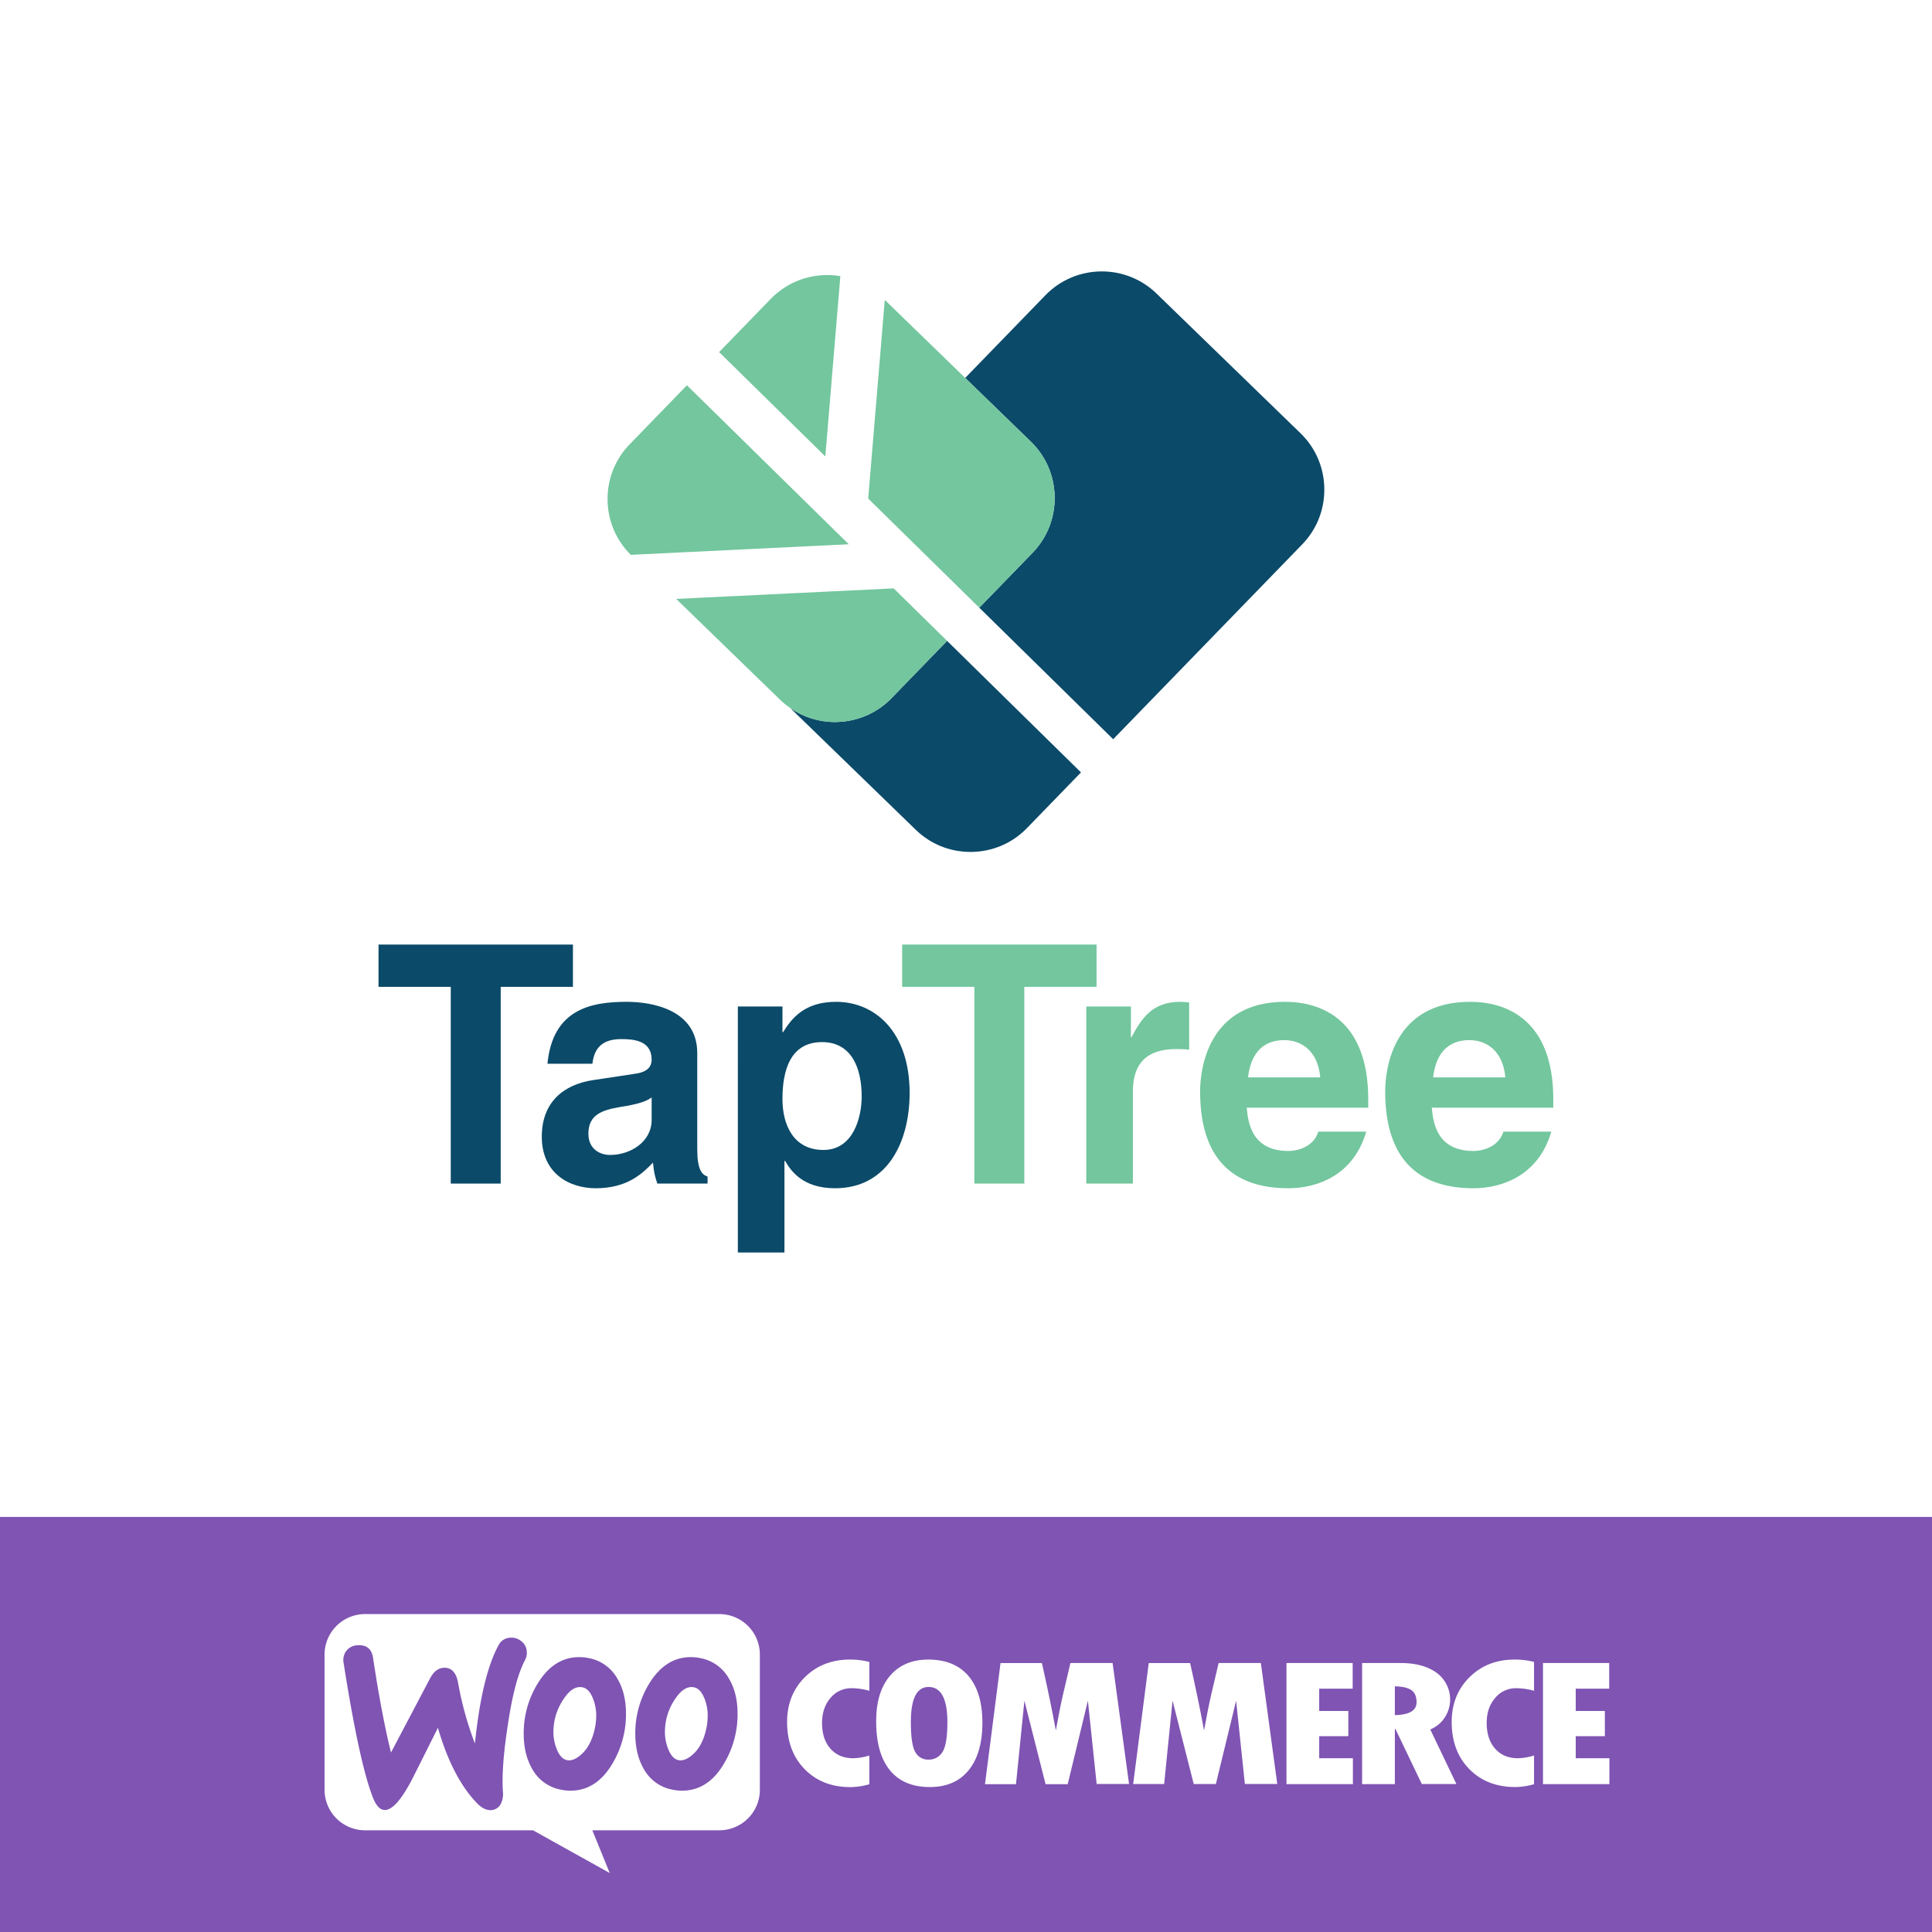 <?xml version="1.0" encoding="UTF-8" standalone="no"?>
<!-- Created with Inkscape (http://www.inkscape.org/) -->

<svg
   width="256"
   height="256"
   viewBox="0 0 256 256"
   version="1.1"
   id="svg5"
   xml:space="preserve"
   inkscape:export-filename="icon2-256x256.png"
   inkscape:export-xdpi="96"
   inkscape:export-ydpi="96"
   inkscape:version="1.2.2 (732a01da63, 2022-12-09)"
   sodipodi:docname="icon2.svg"
   xmlns:inkscape="http://www.inkscape.org/namespaces/inkscape"
   xmlns:sodipodi="http://sodipodi.sourceforge.net/DTD/sodipodi-0.dtd"
   xmlns="http://www.w3.org/2000/svg"
   xmlns:svg="http://www.w3.org/2000/svg"><sodipodi:namedview
     id="namedview7"
     pagecolor="#ffffff"
     bordercolor="#000000"
     borderopacity="0.25"
     inkscape:showpageshadow="2"
     inkscape:pageopacity="0.0"
     inkscape:pagecheckerboard="0"
     inkscape:deskcolor="#d1d1d1"
     inkscape:document-units="px"
     showgrid="false"
     inkscape:zoom="1.829812"
     inkscape:cx="26.778707"
     inkscape:cy="172.42208"
     inkscape:window-width="1897"
     inkscape:window-height="1243"
     inkscape:window-x="342"
     inkscape:window-y="108"
     inkscape:window-maximized="0"
     inkscape:current-layer="layer1" /><defs
     id="defs2"><style
       id="style376">.cls-1{fill:#7d57a4;fill-rule:evenodd;}.cls-2{fill:#fff;}</style><clipPath
       clipPathUnits="userSpaceOnUse"
       id="clipPath2820"><g
         id="g2824"
         transform="rotate(38.017)"><rect
           style="fill:#ffffff;fill-opacity:1;stroke-width:0.48"
           id="rect2822"
           width="256"
           height="256"
           x="3.1249999e-06"
           y="0" /></g></clipPath><clipPath
       clipPathUnits="userSpaceOnUse"
       id="clipPath2826"><g
         id="g2830"><rect
           style="fill:#ffffff;fill-opacity:1;stroke-width:0.48"
           id="rect2828"
           width="256"
           height="256"
           x="3.1249999e-06"
           y="0" /></g></clipPath><clipPath
       clipPathUnits="userSpaceOnUse"
       id="clipPath2832"><g
         id="g2836"><rect
           style="fill:#ffffff;fill-opacity:1;stroke-width:0.48"
           id="rect2834"
           width="256"
           height="256"
           x="3.1249999e-06"
           y="0" /></g></clipPath><clipPath
       clipPathUnits="userSpaceOnUse"
       id="clipPath2877"><g
         id="g2883"
         transform="matrix(4.121,0,0,4.121,-137.539,-507.114)"><g
           id="g2881"><rect
             style="fill:#ffffff;fill-opacity:1;stroke-width:0.48"
             id="rect2879"
             width="256"
             height="256"
             x="3.1249999e-06"
             y="0" /></g></g></clipPath><style
       id="style2893">.cls-1,.cls-2{fill:#fff;}.cls-1{fill-rule:evenodd;}</style><clipPath
       clipPathUnits="userSpaceOnUse"
       id="clipPath3418"><g
         id="g3426"
         transform="matrix(1.389,0,0,1.389,-28.985,-135.874)"><g
           id="g3424"
           transform="translate(1.7296728e-6,55.758)"><g
             id="g3422"><rect
               style="fill:#ffffff;fill-opacity:1;stroke-width:0.48"
               id="rect3420"
               width="256"
               height="256"
               x="3.1249999e-06"
               y="0" /></g></g></g></clipPath><clipPath
       clipPathUnits="userSpaceOnUse"
       id="clipPath3428"><g
         id="g3436"
         transform="matrix(1.389,0,0,1.389,-28.985,-135.874)"><g
           id="g3434"
           transform="translate(1.7296728e-6,55.758)"><g
             id="g3432"><rect
               style="fill:#ffffff;fill-opacity:1;stroke-width:0.48"
               id="rect3430"
               width="256"
               height="256"
               x="3.1249999e-06"
               y="0" /></g></g></g></clipPath><clipPath
       clipPathUnits="userSpaceOnUse"
       id="clipPath3438"><g
         id="g3446"
         transform="matrix(1.389,0,0,1.389,-28.985,-135.874)"><g
           id="g3444"
           transform="translate(1.7296728e-6,55.758)"><g
             id="g3442"><rect
               style="fill:#ffffff;fill-opacity:1;stroke-width:0.48"
               id="rect3440"
               width="256"
               height="256"
               x="3.1249999e-06"
               y="0" /></g></g></g></clipPath><clipPath
       clipPathUnits="userSpaceOnUse"
       id="clipPath3448"><g
         id="g3456"
         transform="matrix(1.389,0,0,1.389,-28.985,-135.874)"><g
           id="g3454"
           transform="translate(1.7296728e-6,55.758)"><g
             id="g3452"><rect
               style="fill:#ffffff;fill-opacity:1;stroke-width:0.48"
               id="rect3450"
               width="256"
               height="256"
               x="3.1249999e-06"
               y="0" /></g></g></g></clipPath><clipPath
       clipPathUnits="userSpaceOnUse"
       id="clipPath3458"><g
         id="g3466"
         transform="matrix(1.389,0,0,1.389,-28.985,-135.874)"><g
           id="g3464"
           transform="translate(1.7296728e-6,55.758)"><g
             id="g3462"><rect
               style="fill:#ffffff;fill-opacity:1;stroke-width:0.48"
               id="rect3460"
               width="256"
               height="256"
               x="3.1249999e-06"
               y="0" /></g></g></g></clipPath><clipPath
       clipPathUnits="userSpaceOnUse"
       id="clipPath3468"><g
         id="g3476"
         transform="matrix(1.389,0,0,1.389,-28.985,-135.874)"><g
           id="g3474"
           transform="translate(1.7296728e-6,55.758)"><g
             id="g3472"><rect
               style="fill:#ffffff;fill-opacity:1;stroke-width:0.48"
               id="rect3470"
               width="256"
               height="256"
               x="3.1249999e-06"
               y="0" /></g></g></g></clipPath><clipPath
       clipPathUnits="userSpaceOnUse"
       id="clipPath3478"><g
         id="g3486"
         transform="matrix(1.389,0,0,1.389,-28.985,-135.874)"><g
           id="g3484"
           transform="translate(1.7296728e-6,55.758)"><g
             id="g3482"><rect
               style="fill:#ffffff;fill-opacity:1;stroke-width:0.48"
               id="rect3480"
               width="256"
               height="256"
               x="3.1249999e-06"
               y="0" /></g></g></g></clipPath><clipPath
       clipPathUnits="userSpaceOnUse"
       id="clipPath3488"><g
         id="g3496"
         transform="matrix(1.389,0,0,1.389,-28.985,-135.874)"><g
           id="g3494"
           transform="translate(1.7296728e-6,55.758)"><g
             id="g3492"><rect
               style="fill:#ffffff;fill-opacity:1;stroke-width:0.48"
               id="rect3490"
               width="256"
               height="256"
               x="3.1249999e-06"
               y="0" /></g></g></g></clipPath><clipPath
       clipPathUnits="userSpaceOnUse"
       id="clipPath3498"><g
         id="g3506"
         transform="matrix(1.389,0,0,1.389,-28.985,-135.874)"><g
           id="g3504"
           transform="translate(1.7296728e-6,55.758)"><g
             id="g3502"><rect
               style="fill:#ffffff;fill-opacity:1;stroke-width:0.48"
               id="rect3500"
               width="256"
               height="256"
               x="3.1249999e-06"
               y="0" /></g></g></g></clipPath><clipPath
       clipPathUnits="userSpaceOnUse"
       id="clipPath3508"><g
         id="g3516"
         transform="matrix(1.389,0,0,1.389,-28.985,-135.874)"><g
           id="g3514"
           transform="translate(1.7296728e-6,55.758)"><g
             id="g3512"><rect
               style="fill:#ffffff;fill-opacity:1;stroke-width:0.48"
               id="rect3510"
               width="256"
               height="256"
               x="3.1249999e-06"
               y="0" /></g></g></g></clipPath><clipPath
       clipPathUnits="userSpaceOnUse"
       id="clipPath3518"><g
         id="g3526"
         transform="matrix(1.389,0,0,1.389,-28.985,-135.874)"><g
           id="g3524"
           transform="translate(1.7296728e-6,55.758)"><g
             id="g3522"><rect
               style="fill:#ffffff;fill-opacity:1;stroke-width:0.48"
               id="rect3520"
               width="256"
               height="256"
               x="3.1249999e-06"
               y="0" /></g></g></g></clipPath><clipPath
       clipPathUnits="userSpaceOnUse"
       id="clipPath3528"><g
         id="g3536"
         transform="matrix(1.389,0,0,1.389,-28.985,-135.874)"><g
           id="g3534"
           transform="translate(1.7296728e-6,55.758)"><g
             id="g3532"><rect
               style="fill:#ffffff;fill-opacity:1;stroke-width:0.48"
               id="rect3530"
               width="256"
               height="256"
               x="3.1249999e-06"
               y="0" /></g></g></g></clipPath><clipPath
       clipPathUnits="userSpaceOnUse"
       id="clipPath3538"><g
         id="g3546"
         transform="matrix(1.389,0,0,1.389,-28.985,-135.874)"><g
           id="g3544"
           transform="translate(1.7296728e-6,55.758)"><g
             id="g3542"><rect
               style="fill:#ffffff;fill-opacity:1;stroke-width:0.48"
               id="rect3540"
               width="256"
               height="256"
               x="3.1249999e-06"
               y="0" /></g></g></g></clipPath></defs><g
     inkscape:label="Ebene 1"
     inkscape:groupmode="layer"
     id="layer1"><rect
       style="fill:#ffffff;fill-opacity:1;stroke:none;stroke-width:1.71"
       id="rect3786"
       width="256"
       height="256"
       x="0"
       y="0" /><g
       id="g3664"
       transform="translate(-0.389,26)"><g
         id="g3562"
         transform="matrix(1.285,0,0,1.285,-95.267,-44.432)"><g
           transform="matrix(0.72,0,0,0.72,20.864,97.803)"
           id="g9365-6"
           style="clip-rule:evenodd;fill-rule:evenodd;stroke-linejoin:round;stroke-miterlimit:2"
           clip-path="url(#clipPath3538)">
        <path
   d="m 146.121,53.595 h -7.152 V 25.418 h -10.346 v -6.055 h 27.844 v 6.055 h -10.346 z"
   style="fill:#0b4a69;fill-rule:nonzero"
   id="path9363-8" />
    </g><g
           transform="matrix(0.72,0,0,0.72,20.864,97.803)"
           id="g9369-0"
           style="clip-rule:evenodd;fill-rule:evenodd;stroke-linejoin:round;stroke-miterlimit:2"
           clip-path="url(#clipPath3528)">
        <path
   d="m 174.27,48.637 c 0,3.004 0.668,3.671 1.478,3.957 v 1.001 h -7.199 c -0.382,-1.191 -0.477,-1.573 -0.62,-3.003 -1.526,1.573 -3.671,3.671 -8.201,3.671 -3.813,0 -7.723,-2.146 -7.723,-7.391 0,-4.958 3.147,-7.485 7.39,-8.104 l 6.007,-0.906 c 1.049,-0.144 2.337,-0.573 2.337,-2.003 0,-2.813 -2.67,-2.956 -4.387,-2.956 -3.337,0 -3.909,2.05 -4.1,3.528 h -6.437 c 0.763,-7.771 6.151,-8.868 11.348,-8.868 3.576,0 10.107,1.097 10.107,7.342 z m -6.531,-7.39 c -0.668,0.524 -1.765,0.953 -4.53,1.382 -2.479,0.43 -4.529,1.049 -4.529,3.815 0,2.336 1.811,3.051 3.099,3.051 2.956,0 5.96,-1.907 5.96,-5.006 z"
   style="fill:#0b4a69;fill-rule:nonzero"
   id="path9367-9" />
    </g><g
           transform="matrix(0.72,0,0,0.72,20.864,97.803)"
           id="g9373-6"
           style="clip-rule:evenodd;fill-rule:evenodd;stroke-linejoin:round;stroke-miterlimit:2"
           clip-path="url(#clipPath3518)">
        <path
   d="m 186.474,31.902 h 0.095 c 1.239,-2.003 3.099,-4.339 7.581,-4.339 5.578,0 10.537,4.291 10.537,13.064 0,6.961 -3.147,13.636 -10.68,13.636 -4.673,0 -6.341,-2.527 -7.152,-3.91 h -0.095 v 13.112 h -6.675 V 28.23 h 6.389 z m 5.864,16.878 c 4.291,0 5.483,-4.673 5.483,-7.676 0,-4.005 -1.43,-7.772 -5.674,-7.772 -4.576,0 -5.673,4.1 -5.673,8.153 0,3.766 1.621,7.295 5.864,7.295 z"
   style="fill:#0b4a69;fill-rule:nonzero"
   id="path9371-7" />
    </g><g
           transform="matrix(0.72,0,0,0.72,20.864,97.803)"
           id="g9377-7"
           style="clip-rule:evenodd;fill-rule:evenodd;stroke-linejoin:round;stroke-miterlimit:2"
           clip-path="url(#clipPath3508)">
        <path
   d="M 221.112,53.595 H 213.96 V 25.418 h -10.346 v -6.055 h 27.844 v 6.055 h -10.346 z"
   style="fill:#73c69e;fill-rule:nonzero"
   id="path9375-0" />
    </g><g
           transform="matrix(0.72,0,0,0.72,20.864,97.803)"
           id="g9381-0"
           style="clip-rule:evenodd;fill-rule:evenodd;stroke-linejoin:round;stroke-miterlimit:2"
           clip-path="url(#clipPath3498)">
        <path
   d="m 229.988,28.23 h 6.389 v 4.387 h 0.095 c 1.383,-2.575 2.909,-5.054 6.961,-5.054 0.43,0 0.858,0.048 1.288,0.095 v 6.771 c -0.573,-0.096 -1.288,-0.096 -1.907,-0.096 -5.198,0 -6.151,3.242 -6.151,6.056 v 13.206 h -6.675 z"
   style="fill:#73c69e;fill-rule:nonzero"
   id="path9379-8" />
    </g><g
           transform="matrix(0.72,0,0,0.72,20.864,97.803)"
           id="g9385-4"
           style="clip-rule:evenodd;fill-rule:evenodd;stroke-linejoin:round;stroke-miterlimit:2"
           clip-path="url(#clipPath3488)">
        <path
   d="m 270.079,46.157 c -1.764,6.103 -6.818,8.106 -11.157,8.106 -7.151,0 -12.634,-3.433 -12.634,-13.874 0,-3.052 1.049,-12.826 12.158,-12.826 5.006,0 11.92,2.384 11.92,13.97 v 1.192 h -17.403 c 0.191,1.907 0.572,6.198 5.959,6.198 1.86,0 3.768,-0.954 4.292,-2.766 z M 263.5,38.386 c -0.382,-4.1 -3.004,-5.34 -5.149,-5.34 -3.147,0 -4.816,2.002 -5.197,5.34 z"
   style="fill:#73c69e;fill-rule:nonzero"
   id="path9383-1" />
    </g><g
           transform="matrix(0.72,0,0,0.72,20.864,97.803)"
           id="g9389-7"
           style="clip-rule:evenodd;fill-rule:evenodd;stroke-linejoin:round;stroke-miterlimit:2"
           clip-path="url(#clipPath3478)">
        <path
   d="m 296.586,46.157 c -1.764,6.103 -6.818,8.106 -11.156,8.106 -7.152,0 -12.635,-3.433 -12.635,-13.874 0,-3.052 1.049,-12.826 12.158,-12.826 5.006,0 11.919,2.384 11.919,13.97 v 1.192 H 279.47 c 0.191,1.907 0.572,6.198 5.96,6.198 1.859,0 3.766,-0.954 4.291,-2.766 z m -6.579,-7.771 c -0.382,-4.1 -3.004,-5.34 -5.149,-5.34 -3.148,0 -4.816,2.002 -5.197,5.34 z"
   style="fill:#73c69e;fill-rule:nonzero"
   id="path9387-4" />
    </g></g><g
         id="g3576"
         transform="matrix(1.285,0,0,1.285,53.333,-116.067)"><g
           transform="matrix(0.72,0,0,0.72,20.864,97.803)"
           id="g9393-4"
           style="clip-rule:evenodd;fill-rule:evenodd;stroke-linejoin:round;stroke-miterlimit:2"
           clip-path="url(#clipPath3468)">
        <path
   d="M 100.056,23.561 79.437,3.556 C 74.984,-0.767 67.843,-0.66 63.52,3.795 l -11.49,11.843 2.376,2.306 2.376,2.305 4.655,4.517 c 2.152,2.088 3.362,4.897 3.407,7.909 0.046,3.012 -1.079,5.857 -3.166,8.008 l -7.628,7.861 14.451,14.197 2.362,2.32 2.361,2.32 27.073,-27.903 c 2.087,-2.151 3.212,-4.995 3.166,-8.007 -0.045,-3.013 -1.255,-5.822 -3.407,-7.91 z"
   style="fill:#0b4a69;fill-rule:nonzero"
   id="path9391-2" />
    </g><g
           transform="matrix(0.72,0,0,0.72,20.864,97.803)"
           id="g9397-8"
           style="clip-rule:evenodd;fill-rule:evenodd;stroke-linejoin:round;stroke-miterlimit:2"
           clip-path="url(#clipPath3458)">
        <path
   d="M 63.89,67.493 49.439,53.296 41.467,61.513 c -1.089,1.123 -2.377,1.982 -3.785,2.56 -1.222,0.502 -2.536,0.786 -3.896,0.833 -0.076,0.003 -0.151,0.014 -0.228,0.015 -0.059,10e-4 -0.118,10e-4 -0.176,10e-4 -2.32,0 -4.527,-0.704 -6.393,-1.998 l 17.965,17.43 c 2.109,2.047 4.885,3.168 7.832,3.168 0.058,0 0.117,0 0.176,-0.001 3.012,-0.045 5.821,-1.255 7.909,-3.407 l 7.743,-7.981 -2.362,-2.32 z"
   style="fill:#0b4a69;fill-rule:nonzero"
   id="path9395-9" />
    </g><g
           transform="matrix(0.72,0,0,0.72,20.864,97.803)"
           id="g9401-2"
           style="clip-rule:evenodd;fill-rule:evenodd;stroke-linejoin:round;stroke-miterlimit:2"
           clip-path="url(#clipPath3448)">
        <path
   d="m 19.15,14.258 2.362,2.32 3.291,3.233 7.195,7.069 1.298,-15.562 0.301,-3.607 0.278,-3.329 0.277,-3.322 C 30.621,0.465 26.865,1.553 24.189,4.311 l -7.413,7.64 c 0.045,0.04 0.096,0.069 0.14,0.112 z"
   style="fill:#73c69e;fill-rule:nonzero"
   id="path9399-4" />
    </g><g
           transform="matrix(0.72,0,0,0.72,20.864,97.803)"
           id="g9405-9"
           style="clip-rule:evenodd;fill-rule:evenodd;stroke-linejoin:round;stroke-miterlimit:2"
           clip-path="url(#clipPath3438)">
        <path
   d="m 40.157,8.732 -0.356,4.267 -1.392,16.677 -0.27,3.237 0.892,0.877 2.362,2.32 6.424,6.31 1.51,1.484 2.362,2.32 2.361,2.32 7.628,-7.861 c 2.087,-2.151 3.212,-4.996 3.166,-8.008 -0.045,-3.012 -1.255,-5.821 -3.407,-7.909 L 56.782,20.249 54.406,17.944 52.03,15.638 40.513,4.464 40.215,8.035 Z"
   style="fill:#73c69e;fill-rule:nonzero"
   id="path9403-5" />
    </g><g
           transform="matrix(0.72,0,0,0.72,20.864,97.803)"
           id="g9409-1"
           style="clip-rule:evenodd;fill-rule:evenodd;stroke-linejoin:round;stroke-miterlimit:2"
           clip-path="url(#clipPath3428)">
        <path
   d="M 12.237,40.58 13.188,40.534 28.6,39.787 33.44,39.552 35.355,39.459 34.421,38.542 32.059,36.222 20.121,24.493 16.902,21.33 14.54,19.01 12.276,16.786 C 12.242,16.753 12.22,16.714 12.188,16.68 l -8.209,8.461 c -2.088,2.151 -3.213,4.996 -3.168,8.008 0.046,2.973 1.229,5.745 3.328,7.824 L 8.66,40.754 Z"
   style="fill:#73c69e;fill-rule:nonzero"
   id="path9407-5" />
    </g><g
           transform="matrix(0.72,0,0,0.72,20.864,97.803)"
           id="g9413-1"
           style="clip-rule:evenodd;fill-rule:evenodd;stroke-linejoin:round;stroke-miterlimit:2"
           clip-path="url(#clipPath3418)">
        <path
   d="m 33.558,64.921 c 0.077,-0.001 0.152,-0.012 0.228,-0.015 1.36,-0.047 2.674,-0.331 3.896,-0.833 1.408,-0.578 2.696,-1.437 3.785,-2.56 l 7.972,-8.217 -2.361,-2.32 -2.362,-2.32 -1.581,-1.554 -1.35,-1.325 -10.253,0.497 -4.841,0.234 -4.296,0.209 -2.7,0.131 -1.135,0.055 -3.393,0.164 -4.528,0.22 14.911,14.467 c 0.449,0.436 0.934,0.82 1.439,1.17 1.866,1.294 4.073,1.998 6.393,1.998 0.058,0 0.117,0 0.176,-10e-4 z"
   style="fill:#73c69e;fill-rule:nonzero"
   id="path9411-0" />
    </g></g></g><rect
       style="fill:#7f54b3;fill-opacity:1;stroke:none;stroke-width:0.788"
       id="rect2967"
       width="256"
       height="55"
       x="0"
       y="201" /><g
       id="g2913"
       transform="matrix(0.227,0,0,0.227,39.6,210.595)"><path
         class="cls-1"
         d="M 165.66,57.22 Q 160,56 154.84,63.61 A 34.6,34.6 0 0 0 149.36,76 37.16,37.16 0 0 0 148.6,83.62 26.82,26.82 0 0 0 150.43,93 q 2.28,5.94 6.09,6.7 3.81,0.76 8.38,-3.35 5.79,-5.18 7.92,-15.39 a 37.09,37.09 0 0 0 0.76,-7.62 26.81,26.81 0 0 0 -1.83,-9.44 q -2.28,-5.9 -6.09,-6.68 z"
         id="path2897" /><path
         class="cls-1"
         d="M 230.74,57.22 Q 225.1,56 219.92,63.61 a 34.26,34.26 0 0 0 -5.48,12.39 37.16,37.16 0 0 0 -0.76,7.62 26.82,26.82 0 0 0 1.83,9.38 q 2.28,5.94 6.09,6.7 3.81,0.76 8.4,-3.33 5.77,-5.17 7.9,-15.37 a 37.09,37.09 0 0 0 0.76,-7.62 26.79,26.79 0 0 0 -1.82,-9.44 q -2.29,-5.94 -6.1,-6.72 z"
         id="path2899" /><path
         class="cls-1"
         d="M 245.44,14.44 H 38.66 A 23.67,23.67 0 0 0 15,38.11 V 117 a 23.66,23.66 0 0 0 23.66,23.65 h 98 l 44.8,24.95 -10.15,-24.95 h 74.16 A 23.65,23.65 0 0 0 269.1,117 V 38.11 A 23.66,23.66 0 0 0 245.44,14.44 Z M 119.13,118.32 a 12.63,12.63 0 0 1 -1.21,6.8 6.53,6.53 0 0 1 -5.53,3.75 c -2.74,0.2 -5.47,-1.09 -8.22,-3.85 q -14.48,-14.85 -23,-44.19 -10,20 -15,29.92 -9.15,17.6 -15.68,18.05 -4.24,0.3 -7.22,-7.12 -8,-20.37 -17.16,-78.82 a 8.88,8.88 0 0 1 1.64,-7 8.56,8.56 0 0 1 6.5,-3.21 q 7.91,-0.55 9.08,7.46 4.88,32.49 10.45,55.16 L 76.58,52 q 3.09,-5.86 7.81,-6.2 6.84,-0.48 8.55,8.71 A 193.68,193.68 0 0 0 102.77,90 q 4.1,-39.54 13.69,-57.17 a 8,8 0 0 1 6.86,-4.6 9.13,9.13 0 0 1 6.55,2.05 8,8 0 0 1 3.17,6 8.8,8.8 0 0 1 -1,5 q -6.08,11.28 -10,37.51 -3.92,25.21 -2.91,39.53 z M 182.88,102 q -9.3,15.54 -24.38,15.53 a 26.93,26.93 0 0 1 -5.63,-0.61 24,24 0 0 1 -16.61,-12 q -5,-8.54 -5,-20.57 a 55.1,55.1 0 0 1 8.08,-29.25 q 9.44,-15.54 24.37,-15.53 a 27.76,27.76 0 0 1 5.64,0.6 24.1,24.1 0 0 1 16.6,12 q 5,8.39 5,20.41 A 56,56 0 0 1 182.88,102 Z m 65.12,0 q -9.28,15.54 -24.37,15.53 a 26.93,26.93 0 0 1 -5.63,-0.61 24.05,24.05 0 0 1 -16.61,-12 q -5,-8.54 -5,-20.57 a 55.18,55.18 0 0 1 8.07,-29.25 q 9.45,-15.54 24.38,-15.53 a 27.76,27.76 0 0 1 5.64,0.6 24.1,24.1 0 0 1 16.6,12 q 5,8.39 5,20.41 A 55.88,55.88 0 0 1 248,102 Z"
         id="path2901" /><path
         class="cls-2"
         d="M 295.37,51.3 Q 285,61.61 285,77.43 q 0,17.07 10.28,27.57 10.28,10.5 26.89,10.46 A 42.13,42.13 0 0 0 333,113.77 V 97 a 34.34,34.34 0 0 1 -9.46,1.59 q -8.25,0 -13.2,-5.54 -4.95,-5.54 -4.94,-15.05 0,-8.83 4.91,-14.56 a 15.63,15.63 0 0 1 12.36,-5.72 38.19,38.19 0 0 1 10.33,1.5 V 42.37 A 44.41,44.41 0 0 0 321.66,41 q -15.89,0 -26.29,10.3 z M 367.45,41 q -14.37,0 -22.45,9.56 -8.08,9.56 -8,26.66 0,18.54 8,28.36 8,9.82 23.26,9.83 14.75,0 22.72,-9.83 Q 398.95,95.75 399,78 399,60.21 390.9,50.62 382.8,41.03 367.45,41 Z m 8.23,54 a 9.24,9.24 0 0 1 -8.23,4.4 8.34,8.34 0 0 1 -7.6,-4.4 q -2.61,-4.38 -2.61,-17.53 0,-20.47 10.33,-20.47 11,0 11,20.71 -0.03,12.86 -2.89,17.29 z m 74.69,-52 -3.72,15.88 q -1.45,6.1 -2.71,12.5 l -2.08,11 q -3,-16.47 -8.13,-39.35 h -24.15 l -9.07,70.7 h 18.09 l 4.92,-48.72 12.35,48.72 H 448.8 L 460.58,65 l 5.11,48.62 H 484.6 L 475,43 Z m 86.52,0 -3.72,15.88 q -1.45,6.1 -2.71,12.5 l -2.08,11 q -3,-16.47 -8.14,-39.35 H 496.1 l -9.1,70.63 h 18.09 l 4.91,-48.72 12.36,48.72 h 12.92 L 547.1,65 l 5.11,48.62 h 18.91 L 561.54,43 Z m 58.71,42.7 h 17 V 71 h -17 V 58 h 19.54 V 43 H 576.5 v 70.7 h 38.77 V 98.57 H 595.6 Z M 669.07,74.55 A 19.27,19.27 0 0 0 664.21,48.78 Q 656.4,43 642.91,43 h -22.26 v 70.7 h 19.11 V 81.46 h 0.31 l 15.44,32.2 h 20.18 L 660.43,81.78 a 18.42,18.42 0 0 0 8.64,-7.23 z M 639.76,73.41 V 56.62 q 6.79,0.16 9.73,2.28 2.94,2.12 2.94,7 0,7.3 -12.67,7.51 z M 683.34,51.3 q -10.4,10.31 -10.4,26.13 0,17.07 10.3,27.52 10.3,10.45 26.89,10.46 A 42.14,42.14 0 0 0 721,113.77 V 97 a 34.34,34.34 0 0 1 -9.46,1.59 q -8.26,0 -13.21,-5.54 -4.95,-5.54 -4.97,-15.05 0,-8.83 4.92,-14.56 a 15.63,15.63 0 0 1 12.36,-5.72 38.24,38.24 0 0 1 10.36,1.5 V 42.37 A 44.41,44.41 0 0 0 709.63,41 q -15.89,0 -26.29,10.3 z m 62,47.27 V 85.7 h 17 V 71 h -17 V 58 h 19.54 V 43 h -38.65 v 70.7 H 765 V 98.57 Z"
         id="path2903" /></g></g></svg>
